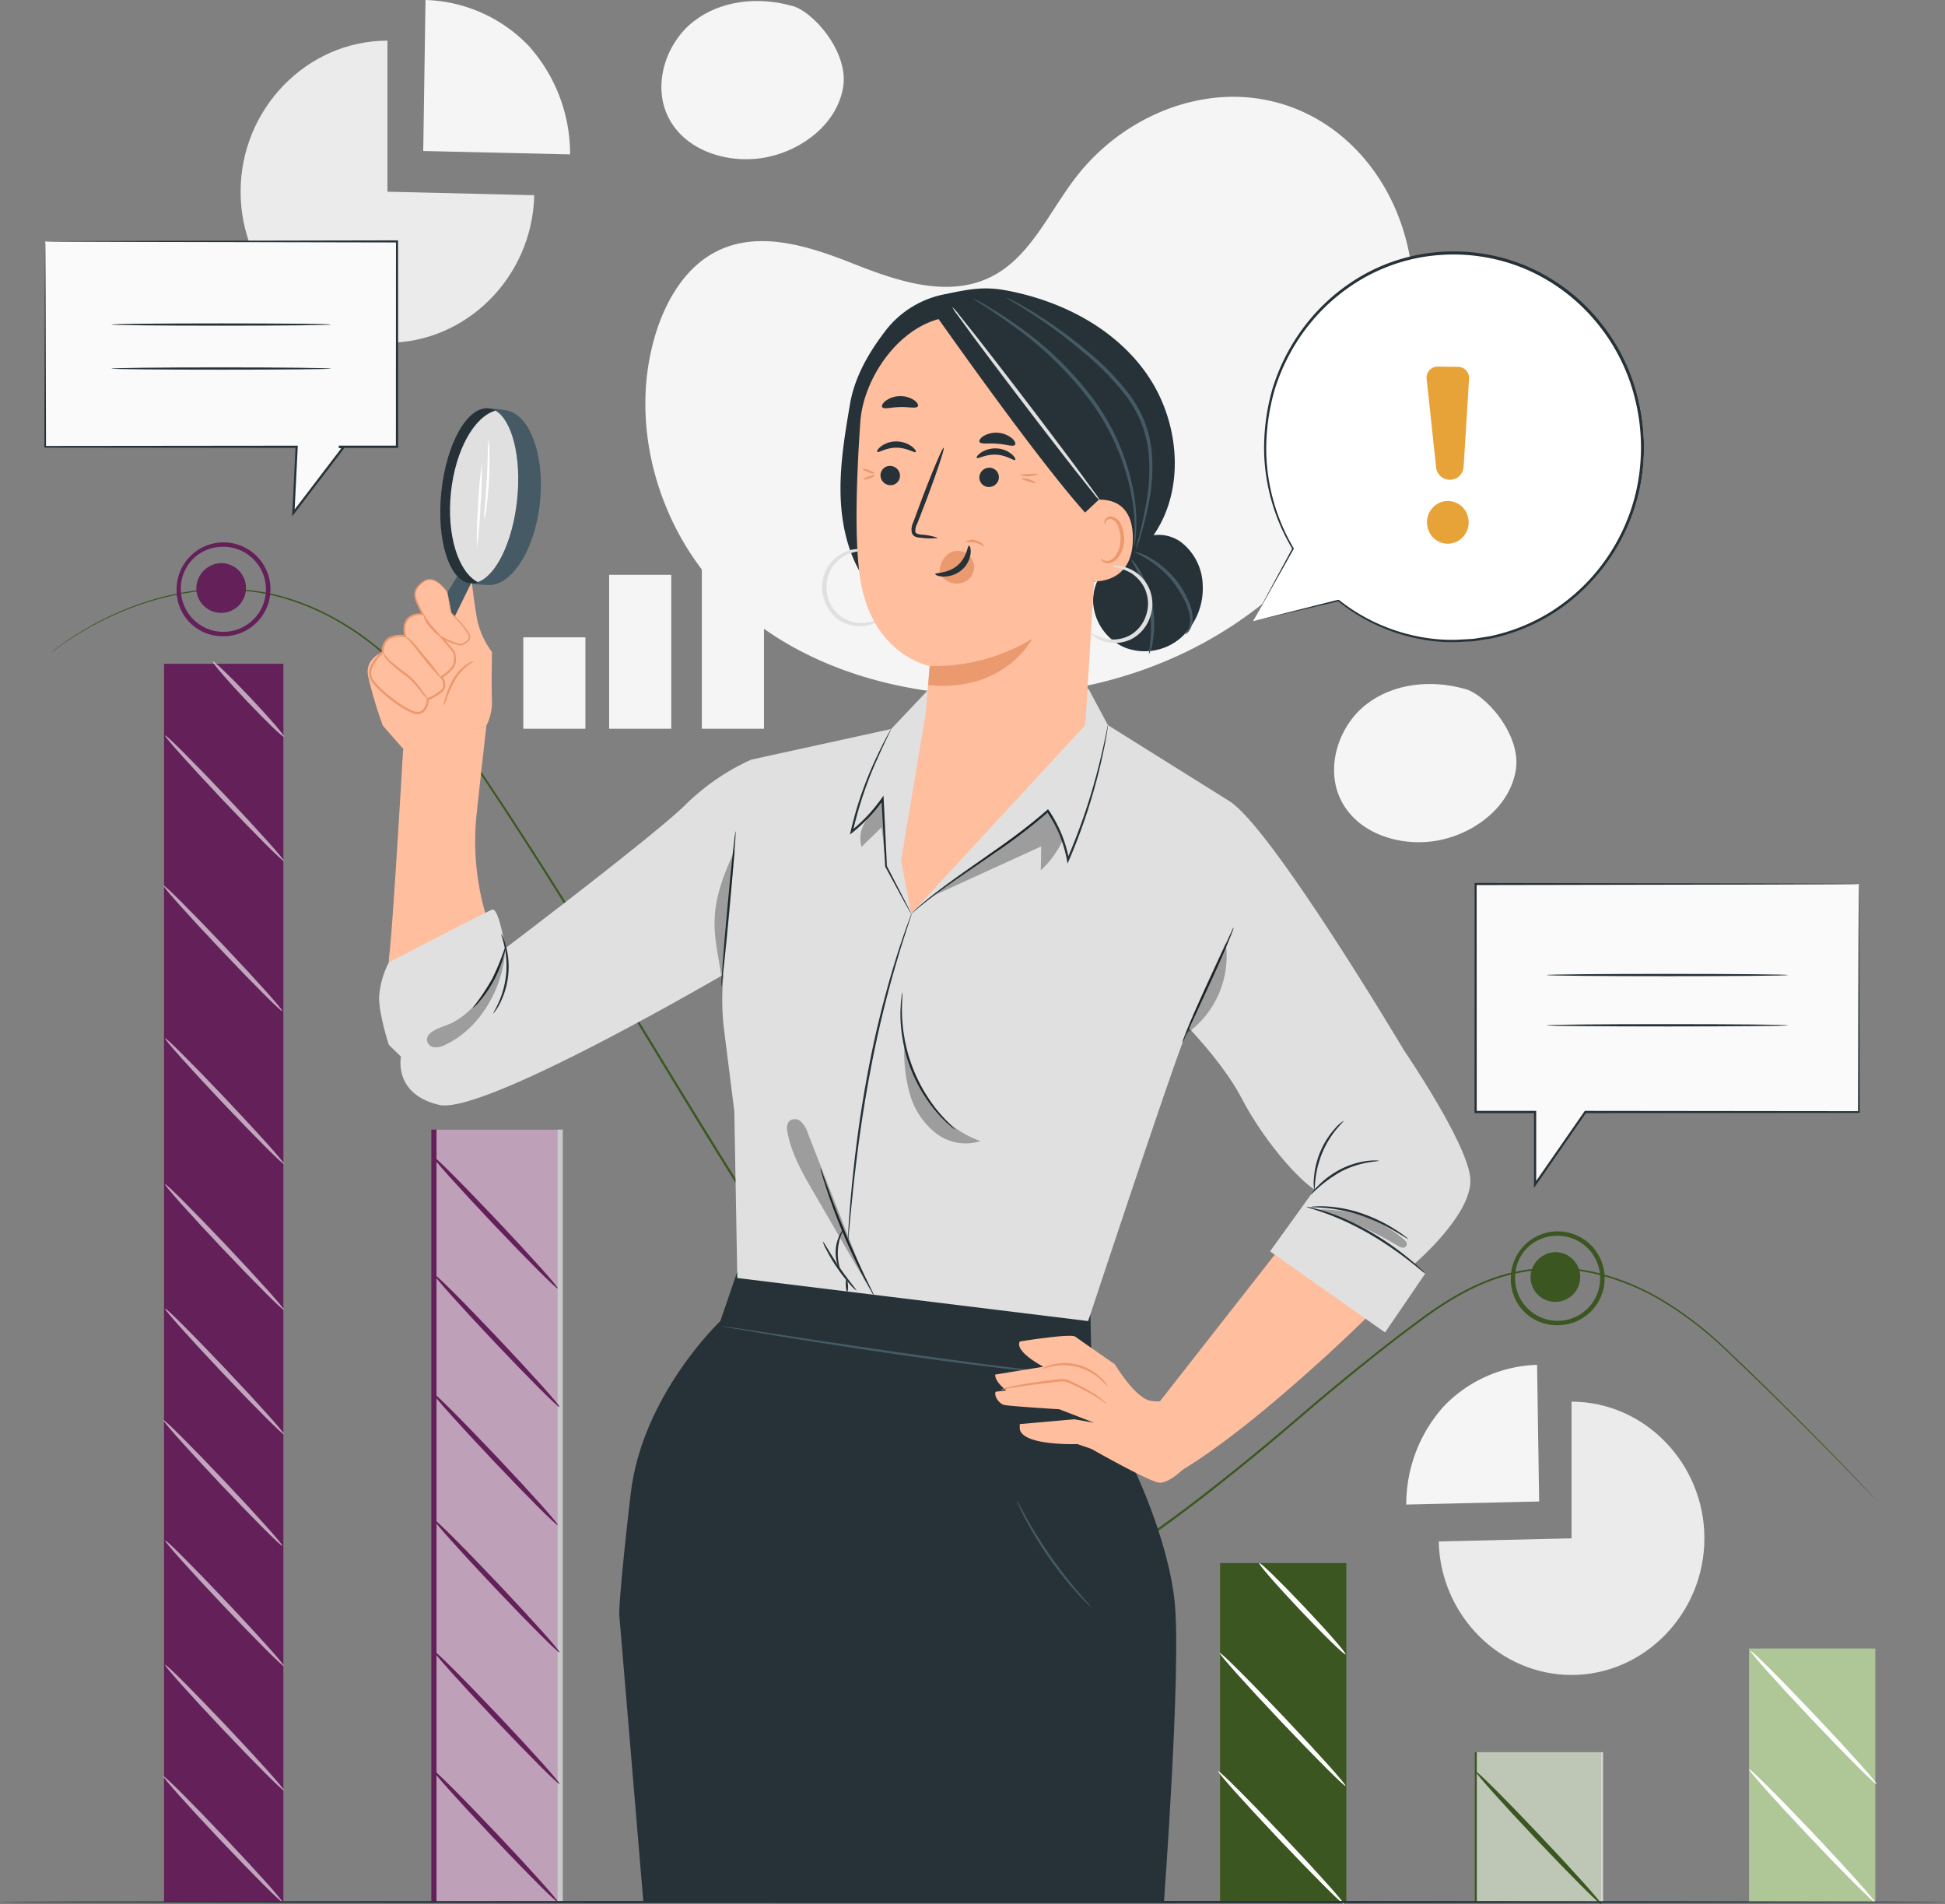 <svg id="Grupo_1071045" data-name="Grupo 1071045" xmlns="http://www.w3.org/2000/svg" xmlns:xlink="http://www.w3.org/1999/xlink" width="400" height="391.594" viewBox="0 0 400 391.594">
  <rect x="0" y="0" width="400" height="391.594" fill="#808080" stroke="none"/>
  <defs>
    <clipPath id="clip-path">
      <rect id="Rectángulo_376215" data-name="Rectángulo 376215" width="400" height="391.594" fill="none"/>
    </clipPath>
    <clipPath id="clip-path-5">
      <rect id="Rectángulo_376182" data-name="Rectángulo 376182" width="25.971" height="30.803" fill="none"/>
    </clipPath>
    <clipPath id="clip-path-7">
      <rect id="Rectángulo_376186" data-name="Rectángulo 376186" width="25.972" height="36.799" fill="none"/>
    </clipPath>
    <clipPath id="clip-path-9">
      <rect id="Rectángulo_376191" data-name="Rectángulo 376191" width="25.971" height="158.832" fill="none"/>
    </clipPath>
    <clipPath id="clip-path-10">
      <rect id="Rectángulo_376193" data-name="Rectángulo 376193" width="24.453" height="25.84" fill="none"/>
    </clipPath>
    <clipPath id="clip-path-11">
      <rect id="Rectángulo_376194" data-name="Rectángulo 376194" width="24.454" height="25.84" fill="none"/>
    </clipPath>
    <clipPath id="clip-path-19">
      <rect id="Rectángulo_376202" data-name="Rectángulo 376202" width="14.634" height="15.463" fill="none"/>
    </clipPath>
    <clipPath id="clip-path-22">
      <rect id="Rectángulo_376205" data-name="Rectángulo 376205" width="8.429" height="18.766" fill="none"/>
    </clipPath>
    <clipPath id="clip-path-23">
      <rect id="Rectángulo_376206" data-name="Rectángulo 376206" width="26.386" height="17.386" fill="none"/>
    </clipPath>
    <clipPath id="clip-path-24">
      <rect id="Rectángulo_376207" data-name="Rectángulo 376207" width="5.304" height="13.651" fill="none"/>
    </clipPath>
    <clipPath id="clip-path-25">
      <rect id="Rectángulo_376208" data-name="Rectángulo 376208" width="4.21" height="26.029" fill="none"/>
    </clipPath>
    <clipPath id="clip-path-26">
      <rect id="Rectángulo_376209" data-name="Rectángulo 376209" width="16.102" height="20.459" fill="none"/>
    </clipPath>
    <clipPath id="clip-path-27">
      <rect id="Rectángulo_376210" data-name="Rectángulo 376210" width="15.685" height="19.956" fill="none"/>
    </clipPath>
    <clipPath id="clip-path-28">
      <rect id="Rectángulo_376211" data-name="Rectángulo 376211" width="18.907" height="7.952" fill="none"/>
    </clipPath>
    <clipPath id="clip-path-29">
      <rect id="Rectángulo_376212" data-name="Rectángulo 376212" width="16.624" height="34.251" fill="none"/>
    </clipPath>
  </defs>
  <g id="Grupo_1071044" data-name="Grupo 1071044" clip-path="url(#clip-path)">
    <g id="Grupo_1070966" data-name="Grupo 1070966">
      <g id="Grupo_1070965" data-name="Grupo 1070965" clip-path="url(#clip-path)">
        <path id="Trazado_816391" data-name="Trazado 816391" d="M360.94,40.327V9.267c-16.566,0-30.2,14.021-30.2,31.06s13.633,31.061,30.2,31.061c16.3,0,29.814-13.579,30.19-30.343Z" transform="translate(-281.26 -0.906)" fill="#ebebeb"/>
        <path id="Trazado_816392" data-name="Trazado 816392" d="M322.339,31.049l30.2.7a33.278,33.278,0,0,0-8.556-22.363A30.641,30.641,0,0,0,322.807,0Z" transform="translate(-235.298)" fill="#f5f5f5"/>
        <path id="Trazado_816393" data-name="Trazado 816393" d="M83.724,347.548v-28.1c14.99,0,27.324,12.687,27.324,28.1s-12.334,28.1-27.324,28.1c-14.751,0-26.976-12.286-27.317-27.455Z" transform="translate(239.471 -31.224)" fill="#ebebeb"/>
        <path id="Trazado_816394" data-name="Trazado 816394" d="M122.474,339.153l-27.324.635a30.111,30.111,0,0,1,7.741-20.235,27.724,27.724,0,0,1,19.159-8.494Z" transform="translate(194.059 -30.404)" fill="#f5f5f5"/>
        <rect id="Rectángulo_376174" data-name="Rectángulo 376174" width="12.772" height="41.03" transform="translate(144.345 108.827)" fill="#f5f5f5"/>
        <rect id="Rectángulo_376175" data-name="Rectángulo 376175" width="12.772" height="31.657" transform="translate(125.275 118.2)" fill="#f5f5f5"/>
        <rect id="Rectángulo_376176" data-name="Rectángulo 376176" width="12.772" height="18.8" transform="translate(107.62 131.057)" fill="#f5f5f5"/>
      </g>
    </g>
    <g id="Grupo_1070968" data-name="Grupo 1070968">
      <g id="Grupo_1070967" data-name="Grupo 1070967" clip-path="url(#clip-path)">
        <path id="Trazado_816395" data-name="Trazado 816395" d="M282.273,56.8l-.327-1.823c-2.769-15.37-13-27.7-26.873-31.616a34.576,34.576,0,0,0-5.451-1.078c-13.3-1.523-27.47,4.84-36.336,16.313-5.212,6.747-8.937,15.332-15.96,19.655-9.14,5.626-20.182,1.952-29.705-1.825s-20.582-7.423-29.7-1.755c-5.711,3.55-9.391,10.189-11.328,16.989-5.128,18,.778,37.854,12.439,50.845s28.283,19.732,45.128,21.884c23.6,3.015,48.982-2.817,68.49-18.879S284.807,82.579,282.273,56.8" transform="translate(7.989 -2.156)" fill="#f5f5f5"/>
        <path id="Trazado_816396" data-name="Trazado 816396" d="M107.112,160.07c5.583-4.34,13.271-5.089,20.031-3.23,4.243.846,11.987,9.466,10.694,16.86s-8.183,12.666-15.327,14.229c-7.934,1.738-17.493-1.1-20.868-8.686-2.911-6.545-.112-14.833,5.47-19.173" transform="translate(173.881 -15.237)" fill="#f5f5f5"/>
        <path id="Trazado_816397" data-name="Trazado 816397" d="M264.809,4.412c5.583-4.34,13.27-5.089,20.031-3.23,4.243.846,11.987,9.466,10.694,16.86s-8.184,12.665-15.328,14.229c-7.934,1.738-17.493-1.1-20.868-8.686-2.911-6.545-.112-14.833,5.47-19.173" transform="translate(-122.15 -0.022)" fill="#f5f5f5"/>
      </g>
    </g>
    <rect id="Rectángulo_376179" data-name="Rectángulo 376179" width="25.971" height="52.125" transform="translate(359.696 338.983)" fill="#afc797"/>
    <rect id="Rectángulo_376180" data-name="Rectángulo 376180" width="25.972" height="30.804" transform="translate(303.308 360.304)" fill="#3b5620"/>
    <g id="Grupo_1070973" data-name="Grupo 1070973">
      <g id="Grupo_1070972" data-name="Grupo 1070972" clip-path="url(#clip-path)">
        <g id="Grupo_1070971" data-name="Grupo 1070971" transform="translate(303.711 360.304)" opacity="0.67">
          <g id="Grupo_1070970" data-name="Grupo 1070970" transform="translate(0)">
            <g id="Grupo_1070969" data-name="Grupo 1070969" transform="translate(0)" clip-path="url(#clip-path-5)">
              <rect id="Rectángulo_376181" data-name="Rectángulo 376181" width="25.971" height="30.803" transform="translate(0 0)" fill="#fff"/>
            </g>
          </g>
        </g>
      </g>
    </g>
    <path id="Trazado_816398" data-name="Trazado 816398" d="M166.324,356.226v69.88l-25.97-.173V356.226Z" transform="translate(110.556 -34.819)" fill="#3b5620"/>
    <rect id="Rectángulo_376184" data-name="Rectángulo 376184" width="25.972" height="36.799" transform="translate(196.053 354.308)" fill="#ff725e"/>
    <g id="Grupo_1070978" data-name="Grupo 1070978">
      <g id="Grupo_1070977" data-name="Grupo 1070977" clip-path="url(#clip-path)">
        <g id="Grupo_1070976" data-name="Grupo 1070976" transform="translate(196.053 354.309)" opacity="0.79">
          <g id="Grupo_1070975" data-name="Grupo 1070975" transform="translate(0)">
            <g id="Grupo_1070974" data-name="Grupo 1070974" transform="translate(0)" clip-path="url(#clip-path-7)">
              <rect id="Rectángulo_376185" data-name="Rectángulo 376185" width="25.972" height="36.799" transform="translate(0 0)" fill="#fff"/>
            </g>
          </g>
        </g>
      </g>
    </g>
    <rect id="Rectángulo_376188" data-name="Rectángulo 376188" width="25.971" height="69.7" transform="translate(142.123 321.408)" fill="#ff725e"/>
    <rect id="Rectángulo_376189" data-name="Rectángulo 376189" width="25.971" height="158.831" transform="translate(88.707 232.277)" fill="#632059"/>
    <g id="Grupo_1071013" data-name="Grupo 1071013">
      <g id="Grupo_1071012" data-name="Grupo 1071012" clip-path="url(#clip-path)">
        <g id="Grupo_1070981" data-name="Grupo 1070981" transform="translate(89.772 232.276)" opacity="0.58">
          <g id="Grupo_1070980" data-name="Grupo 1070980" transform="translate(0)">
            <g id="Grupo_1070979" data-name="Grupo 1070979" clip-path="url(#clip-path-9)">
              <rect id="Rectángulo_376190" data-name="Rectángulo 376190" width="25.971" height="158.831" transform="translate(0 0.001)" fill="#fff"/>
            </g>
          </g>
        </g>
        <path id="Trazado_816399" data-name="Trazado 816399" d="M16.458,403.207c-.2.215,5.424,6.507,12.565,14.054s13.1,13.493,13.3,13.279-5.423-6.505-12.567-14.054-13.1-13.492-13.3-13.278" transform="translate(343.236 -39.411)" fill="#fff"/>
        <path id="Trazado_816400" data-name="Trazado 816400" d="M80.545,403.715c-.2.215,5.424,6.507,12.566,14.054s13.1,13.493,13.3,13.279-5.423-6.506-12.567-14.055-13.1-13.492-13.3-13.279" transform="translate(222.932 -39.46)" fill="#3b5620"/>
        <path id="Trazado_816401" data-name="Trazado 816401" d="M202.946,403.182c-.2.215,5.424,6.507,12.566,14.054s13.1,13.493,13.3,13.279-5.423-6.506-12.567-14.055-13.1-13.492-13.3-13.278" transform="translate(-6.841 -39.408)" fill="#ff725e"/>
        <path id="Trazado_816402" data-name="Trazado 816402" d="M16.058,376.3c-.2.215,5.424,6.507,12.566,14.053s13.1,13.494,13.3,13.279-5.423-6.505-12.567-14.054-13.1-13.492-13.3-13.278" transform="translate(343.987 -36.781)" fill="#fff"/>
        <path id="Trazado_816403" data-name="Trazado 816403" d="M140.924,403.646c-.2.215,5.424,6.507,12.565,14.054s13.1,13.493,13.3,13.279-5.423-6.506-12.567-14.055-13.1-13.492-13.3-13.279" transform="translate(109.587 -39.454)" fill="#fff"/>
        <path id="Trazado_816404" data-name="Trazado 816404" d="M140.525,376.736c-.2.215,5.424,6.507,12.566,14.054s13.1,13.493,13.3,13.279-5.423-6.506-12.567-14.055-13.1-13.492-13.3-13.278" transform="translate(110.336 -36.823)" fill="#fff"/>
        <path id="Trazado_816405" data-name="Trazado 816405" d="M140.526,356.226c-.2.214,3.612,4.592,8.519,9.778s9.051,9.217,9.254,9-3.611-4.592-8.52-9.779-9.051-9.217-9.254-9" transform="translate(118.429 -34.818)" fill="#fff"/>
        <path id="Trazado_816406" data-name="Trazado 816406" d="M325.222,403.182c-.2.215,5.424,6.507,12.566,14.054s13.1,13.493,13.3,13.279-5.423-6.506-12.567-14.055-13.1-13.492-13.3-13.278" transform="translate(-236.379 -39.408)" fill="#632059"/>
        <path id="Trazado_816407" data-name="Trazado 816407" d="M324.823,376.272c-.2.215,5.424,6.507,12.566,14.055s13.1,13.493,13.3,13.278-5.423-6.505-12.567-14.055-13.1-13.491-13.3-13.278" transform="translate(-235.63 -36.778)" fill="#632059"/>
        <path id="Trazado_816408" data-name="Trazado 816408" d="M324.823,346.283c-.2.215,5.424,6.507,12.566,14.053s13.1,13.494,13.3,13.279-5.423-6.505-12.567-14.054-13.1-13.493-13.3-13.279" transform="translate(-235.63 -33.847)" fill="#632059"/>
        <path id="Trazado_816409" data-name="Trazado 816409" d="M265.205,403.182c-.2.215,5.424,6.507,12.566,14.054s13.1,13.493,13.3,13.279-5.423-6.506-12.567-14.055-13.1-13.492-13.3-13.278" transform="translate(-123.714 -39.408)" fill="#fff"/>
        <path id="Trazado_816410" data-name="Trazado 816410" d="M264.805,376.272c-.2.215,5.424,6.507,12.566,14.055s13.1,13.493,13.3,13.278-5.423-6.505-12.567-14.055-13.1-13.491-13.3-13.278" transform="translate(-122.964 -36.778)" fill="#fff"/>
        <path id="Trazado_816411" data-name="Trazado 816411" d="M264.806,355.966c-.2.215,3.573,4.551,8.433,9.686s8.964,9.126,9.167,8.912-3.572-4.551-8.434-9.687-8.963-9.125-9.166-8.911" transform="translate(-114.697 -34.793)" fill="#fff"/>
        <path id="Trazado_816412" data-name="Trazado 816412" d="M325.222,317.28c-.2.215,5.424,6.507,12.566,14.054s13.1,13.493,13.3,13.279-5.423-6.506-12.567-14.055-13.1-13.492-13.3-13.279" transform="translate(-236.379 -31.012)" fill="#632059"/>
        <path id="Trazado_816413" data-name="Trazado 816413" d="M325.222,263.351c-.2.215,5.424,6.507,12.566,14.054s13.1,13.493,13.3,13.279-5.423-6.505-12.567-14.054-13.1-13.492-13.3-13.279" transform="translate(-236.379 -25.741)" fill="#632059"/>
        <path id="Trazado_816414" data-name="Trazado 816414" d="M324.823,290.37c-.2.215,5.424,6.507,12.566,14.054s13.1,13.493,13.3,13.279-5.423-6.506-12.567-14.055-13.1-13.492-13.3-13.278" transform="translate(-235.63 -28.382)" fill="#632059"/>
        <rect id="Rectángulo_376192" data-name="Rectángulo 376192" width="24.542" height="254.607" transform="translate(33.735 136.5)" fill="#632059"/>
        <g id="Grupo_1070984" data-name="Grupo 1070984" transform="translate(33.614 365.273)" opacity="0.6">
          <g id="Grupo_1070983" data-name="Grupo 1070983" transform="translate(0)">
            <g id="Grupo_1070982" data-name="Grupo 1070982" transform="translate(0)" clip-path="url(#clip-path-10)">
              <path id="Trazado_816415" data-name="Trazado 816415" d="M389.8,404.849c-.191.2,5.126,6.149,11.874,13.28s12.378,12.752,12.57,12.549-5.124-6.148-11.876-13.281-12.377-12.75-12.568-12.548" transform="translate(-389.794 -404.845)" fill="#fff"/>
            </g>
          </g>
        </g>
        <g id="Grupo_1070987" data-name="Grupo 1070987" transform="translate(33.945 342.33)" opacity="0.6">
          <g id="Grupo_1070986" data-name="Grupo 1070986" transform="translate(0)">
            <g id="Grupo_1070985" data-name="Grupo 1070985" transform="translate(0)" clip-path="url(#clip-path-11)">
              <path id="Trazado_816416" data-name="Trazado 816416" d="M389.422,379.42c-.192.2,5.126,6.149,11.874,13.28s12.378,12.752,12.57,12.549-5.124-6.148-11.876-13.282-12.377-12.75-12.568-12.548" transform="translate(-389.417 -379.415)" fill="#fff"/>
            </g>
          </g>
        </g>
        <g id="Grupo_1070990" data-name="Grupo 1070990" transform="translate(33.945 316.761)" opacity="0.6">
          <g id="Grupo_1070989" data-name="Grupo 1070989" transform="translate(0)">
            <g id="Grupo_1070988" data-name="Grupo 1070988" transform="translate(0)" clip-path="url(#clip-path-11)">
              <path id="Trazado_816417" data-name="Trazado 816417" d="M389.422,351.082c-.192.2,5.126,6.149,11.874,13.28s12.378,12.752,12.57,12.549-5.124-6.147-11.876-13.281-12.377-12.75-12.568-12.548" transform="translate(-389.417 -351.077)" fill="#fff"/>
            </g>
          </g>
        </g>
        <g id="Grupo_1070993" data-name="Grupo 1070993" transform="translate(33.614 292.033)" opacity="0.6">
          <g id="Grupo_1070992" data-name="Grupo 1070992" transform="translate(0)">
            <g id="Grupo_1070991" data-name="Grupo 1070991" transform="translate(0)" clip-path="url(#clip-path-10)">
              <path id="Trazado_816418" data-name="Trazado 816418" d="M389.8,323.675c-.191.2,5.126,6.149,11.874,13.28s12.378,12.752,12.57,12.549-5.124-6.147-11.876-13.281-12.377-12.75-12.568-12.548" transform="translate(-389.794 -323.67)" fill="#fff"/>
            </g>
          </g>
        </g>
        <g id="Grupo_1070996" data-name="Grupo 1070996" transform="translate(33.945 269.09)" opacity="0.6">
          <g id="Grupo_1070995" data-name="Grupo 1070995" transform="translate(0)">
            <g id="Grupo_1070994" data-name="Grupo 1070994" transform="translate(0)" clip-path="url(#clip-path-11)">
              <path id="Trazado_816419" data-name="Trazado 816419" d="M389.422,298.246c-.192.2,5.126,6.149,11.874,13.28s12.378,12.752,12.57,12.549-5.124-6.148-11.876-13.281-12.377-12.75-12.568-12.548" transform="translate(-389.417 -298.241)" fill="#fff"/>
            </g>
          </g>
        </g>
        <g id="Grupo_1070999" data-name="Grupo 1070999" transform="translate(33.945 243.52)" opacity="0.6">
          <g id="Grupo_1070998" data-name="Grupo 1070998" transform="translate(0)">
            <g id="Grupo_1070997" data-name="Grupo 1070997" transform="translate(0)" clip-path="url(#clip-path-11)">
              <path id="Trazado_816420" data-name="Trazado 816420" d="M389.422,269.907c-.192.2,5.126,6.149,11.874,13.28s12.378,12.752,12.57,12.549-5.124-6.148-11.876-13.281-12.377-12.751-12.568-12.548" transform="translate(-389.417 -269.902)" fill="#fff"/>
            </g>
          </g>
        </g>
        <g id="Grupo_1071002" data-name="Grupo 1071002" transform="translate(33.945 213.506)" opacity="0.6">
          <g id="Grupo_1071001" data-name="Grupo 1071001" transform="translate(0)">
            <g id="Grupo_1071000" data-name="Grupo 1071000" transform="translate(0)" clip-path="url(#clip-path-11)">
              <path id="Trazado_816421" data-name="Trazado 816421" d="M389.422,236.641c-.192.2,5.126,6.149,11.874,13.28s12.378,12.752,12.57,12.549-5.124-6.147-11.876-13.281-12.377-12.75-12.568-12.548" transform="translate(-389.417 -236.636)" fill="#fff"/>
            </g>
          </g>
        </g>
        <g id="Grupo_1071005" data-name="Grupo 1071005" transform="translate(33.614 182.085)" opacity="0.6">
          <g id="Grupo_1071004" data-name="Grupo 1071004" transform="translate(0)">
            <g id="Grupo_1071003" data-name="Grupo 1071003" transform="translate(0)" clip-path="url(#clip-path-10)">
              <path id="Trazado_816422" data-name="Trazado 816422" d="M389.8,201.815c-.191.2,5.126,6.149,11.874,13.28s12.378,12.752,12.57,12.549-5.124-6.148-11.876-13.282-12.377-12.75-12.568-12.548" transform="translate(-389.794 -201.811)" fill="#fff"/>
            </g>
          </g>
        </g>
        <g id="Grupo_1071008" data-name="Grupo 1071008" transform="translate(33.943 151.223)" opacity="0.6">
          <g id="Grupo_1071007" data-name="Grupo 1071007" transform="translate(0)">
            <g id="Grupo_1071006" data-name="Grupo 1071006" transform="translate(0)" clip-path="url(#clip-path-11)">
              <path id="Trazado_816423" data-name="Trazado 816423" d="M389.424,167.61c-.192.2,5.126,6.149,11.874,13.28s12.378,12.752,12.57,12.549-5.125-6.148-11.876-13.281-12.377-12.751-12.568-12.548" transform="translate(-389.419 -167.605)" fill="#fff"/>
            </g>
          </g>
        </g>
        <g id="Grupo_1071011" data-name="Grupo 1071011" transform="translate(43.767 136.034)" opacity="0.6">
          <g id="Grupo_1071010" data-name="Grupo 1071010" transform="translate(0)">
            <g id="Grupo_1071009" data-name="Grupo 1071009" clip-path="url(#clip-path-19)">
              <path id="Trazado_816424" data-name="Trazado 816424" d="M389.424,150.779c-.192.2,2.925,3.825,6.961,8.089s7.464,7.559,7.655,7.357-2.925-3.824-6.962-8.09-7.463-7.558-7.655-7.356" transform="translate(-389.416 -150.771)" fill="#fff"/>
            </g>
          </g>
        </g>
        <path id="Trazado_816425" data-name="Trazado 816425" d="M16.053,147.425s.375-.257,1.09-.777l1.333-.97,1.9-1.26a65.03,65.03,0,0,1,13.432-6.681,57.859,57.859,0,0,1,10.46-2.7,47.3,47.3,0,0,1,12.793-.3c9.154,1.007,19.213,5.458,27.973,13.289A85.687,85.687,0,0,1,97.372,161.75c3.729,5.265,7.445,10.883,11.289,16.688,7.66,11.638,15.532,24.289,23.707,37.669s16.65,27.5,25.723,41.952c4.551,7.215,9.227,14.53,14.111,21.858,2.449,3.652,4.764,7.437,7.141,11.22s4.778,7.586,7.264,11.365a227.409,227.409,0,0,0,15.778,21.62,77.56,77.56,0,0,0,9.139,9.337,31.023,31.023,0,0,0,5.285,3.686,13.531,13.531,0,0,0,6.085,1.846,16.122,16.122,0,0,0,6.047-1.8,61.383,61.383,0,0,0,5.489-2.98c3.554-2.134,6.939-4.463,10.243-6.829,6.6-4.749,12.847-9.692,18.858-14.62q4.507-3.7,8.824-7.4,4.3-3.716,8.555-7.232c5.678-4.68,11.257-9.145,16.813-13.229,5.506-4.135,11.274-7.57,17.378-9.337a38.466,38.466,0,0,1,17.986-.659,48.863,48.863,0,0,1,15.275,6.272,74.436,74.436,0,0,1,11.777,9.1c6.8,6.421,12.543,12.079,17.2,16.74s8.227,8.331,10.641,10.825c1.2,1.245,2.118,2.2,2.742,2.841s.94.963.94.963-.3-.345-.907-1l-2.71-2.875c-2.394-2.516-5.946-6.2-10.583-10.888s-10.366-10.361-17.153-16.8a74.489,74.489,0,0,0-11.8-9.168,49.1,49.1,0,0,0-15.359-6.341,38.771,38.771,0,0,0-18.145.635c-6.156,1.77-11.987,5.237-17.5,9.369-5.569,4.085-11.156,8.546-16.844,13.224q-4.265,3.509-8.567,7.229-4.319,3.689-8.823,7.386c-6.01,4.919-12.257,9.854-18.845,14.59-3.3,2.359-6.679,4.682-10.217,6.8a60.827,60.827,0,0,1-5.45,2.957,15.791,15.791,0,0,1-5.862,1.757,13.135,13.135,0,0,1-5.876-1.8,30.606,30.606,0,0,1-5.209-3.636,77.165,77.165,0,0,1-9.081-9.284,227.239,227.239,0,0,1-15.742-21.577c-2.482-3.774-4.885-7.573-7.259-11.356s-4.695-7.569-7.15-11.229c-4.882-7.324-9.557-14.634-14.11-21.845-9.075-14.443-17.562-28.552-25.742-41.932s-16.073-26.023-23.75-37.657c-3.854-5.808-7.571-11.412-11.32-16.689a85.891,85.891,0,0,0-12.413-13.75c-8.814-7.853-18.943-12.311-28.154-13.3a47.441,47.441,0,0,0-12.855.338,57.894,57.894,0,0,0-10.485,2.744,64.068,64.068,0,0,0-13.422,6.774l-1.887,1.281-1.322.99c-.708.533-1.063.816-1.063.816" transform="translate(-5.746 -13.117)" fill="#3b5620"/>
        <path id="Trazado_816426" data-name="Trazado 816426" d="M85.534,290.75a5.112,5.112,0,1,0,5.1-5.38,5.248,5.248,0,0,0-5.1,5.38" transform="translate(229.226 -27.893)" fill="#3b5620"/>
        <path id="Trazado_816427" data-name="Trazado 816427" d="M90.072,299.925a9.648,9.648,0,1,0-9.153-9.635,9.414,9.414,0,0,0,9.153,9.635m0-18.369A8.746,8.746,0,1,1,81.8,290.29a8.524,8.524,0,0,1,8.276-8.734" transform="translate(229.792 -27.432)" fill="#3b5620"/>
        <path id="Trazado_816428" data-name="Trazado 816428" d="M398.329,133.724a5.112,5.112,0,1,0,5.1-5.38,5.248,5.248,0,0,0-5.1,5.38" transform="translate(-357.957 -12.545)" fill="#632059"/>
        <path id="Trazado_816429" data-name="Trazado 816429" d="M402.868,142.9a9.648,9.648,0,1,0-9.154-9.635,9.414,9.414,0,0,0,9.154,9.635m0-18.369a8.746,8.746,0,1,1-8.276,8.734,8.523,8.523,0,0,1,8.276-8.734" transform="translate(-357.391 -12.084)" fill="#632059"/>
      </g>
    </g>
    <path id="Trazado_816430" data-name="Trazado 816430" d="M99.008,201.473v46.879H42.756l-10.336,14.9v-14.9H20.193V201.473Z" transform="translate(283.279 -19.693)" fill="#fafafa"/>
    <g id="Grupo_1071015" data-name="Grupo 1071015">
      <g id="Grupo_1071014" data-name="Grupo 1071014" clip-path="url(#clip-path)">
        <path id="Trazado_816431" data-name="Trazado 816431" d="M99.041,201.45s-.118-.008-.361-.013l-1.09-.013-4.264-.025-16.143-.057-56.957-.106h-.207v.214c-.006,14.359-.013,30.2-.021,46.879v.235H32.453l-.228-.235q0,7.559,0,14.9v.73l.411-.594q5.292-7.636,10.331-14.9l-.18.1,56.252-.052h.171v-.175c-.038-14.467-.069-26.2-.091-34.333-.018-4.036-.032-7.175-.042-9.32q-.012-1.578-.019-2.415c-.005-.542-.018-.811-.018-.811s-.012.293-.018.847-.011,1.381-.019,2.447c-.01,2.155-.024,5.307-.042,9.36-.022,8.108-.054,19.8-.091,34.225l.17-.175L42.789,248.1h-.114l-.067.1-10.34,14.9.411.135q0-7.33,0-14.9v-.235H20.226l.227.234c-.007-16.678-.013-32.52-.02-46.879l-.207.213,56.821-.106,16.19-.057,4.305-.025,1.113-.013c.251,0,.385-.013.385-.013" transform="translate(283.245 -19.67)" fill="#263238"/>
        <path id="Trazado_816432" data-name="Trazado 816432" d="M36.834,222.194c0,.13,11.108.235,24.808.235s24.81-.1,24.81-.235-11.106-.235-24.81-.235-24.808.1-24.808.235" transform="translate(281.236 -21.695)" fill="#263238"/>
        <path id="Trazado_816433" data-name="Trazado 816433" d="M36.834,233.648c0,.13,11.108.235,24.808.235s24.81-.1,24.81-.235-11.106-.235-24.81-.235-24.808.1-24.808.235" transform="translate(281.236 -22.815)" fill="#263238"/>
        <path id="Trazado_816434" data-name="Trazado 816434" d="M362.9,55.017h72.358V97.251H423.3l.9.167-10.25,13.435.671-13.6H362.9Z" transform="translate(-353.607 -5.378)" fill="#fafafa"/>
        <path id="Trazado_816435" data-name="Trazado 816435" d="M362.816,54.994s-.011.242-.018.73q-.007.759-.018,2.179c-.01,1.938-.025,4.768-.043,8.4-.021,7.335-.052,17.906-.09,30.921V97.4h.17l51.712.053-.22-.239c-.214,4.316-.443,8.917-.676,13.6l-.036.731.439-.576L424.287,97.54l.234-.307-.374-.069-.9-.167-.04.466H435.4v-.234c-.007-15.036-.014-29.289-.02-42.234V54.78h-.208l-52.3.106-14.819.057-3.913.025-1,.013c-.224,0-.331.013-.331.013s.124.008.354.013l1.023.013,3.954.025,14.865.057,52.16.106-.207-.213c-.006,12.945-.013,27.2-.02,42.234l.227-.235H423.21l-.041.466.9.167-.139-.376L413.68,110.686l.4.155c.229-4.685.454-9.287.666-13.6L414.76,97h-.232l-51.712.053.169.174c-.038-12.97-.069-23.5-.09-30.815-.018-3.652-.032-6.5-.043-8.443q-.012-1.44-.018-2.21c-.006-.5-.018-.766-.018-.766" transform="translate(-353.519 -5.354)" fill="#263238"/>
        <path id="Trazado_816436" data-name="Trazado 816436" d="M423.549,73.939c0-.13-10.1-.235-22.557-.235s-22.559.1-22.559.235,10.1.235,22.559.235,22.557-.1,22.557-.235" transform="translate(-355.514 -7.204)" fill="#263238"/>
        <path id="Trazado_816437" data-name="Trazado 816437" d="M423.549,83.969c0-.13-10.1-.235-22.557-.235s-22.559.1-22.559.235,10.1.235,22.559.235,22.557-.1,22.557-.235" transform="translate(-355.514 -8.185)" fill="#263238"/>
        <path id="Trazado_816438" data-name="Trazado 816438" d="M78.809,118.43a40.752,40.752,0,0,1,8.417-51.755,38.124,38.124,0,0,1,24.821-9.194c21.5,0,38.932,17.927,38.932,40.042s-17.43,40.043-38.932,40.043a38.076,38.076,0,0,1-23.917-8.46l-17.552,4.251h0Z" transform="translate(187.113 -5.618)" fill="#fff"/>
        <path id="Trazado_816439" data-name="Trazado 816439" d="M87.863,128.99l.354-.048a38.125,38.125,0,0,0,18.517,7.907,33.682,33.682,0,0,0,6.087.291c1.047-.065,2.111-.095,3.186-.191l3.243-.515a38.318,38.318,0,0,0,12.918-5.262,39.335,39.335,0,0,0,11.02-10.627,39.913,39.913,0,0,0,6.454-15.233,41.325,41.325,0,0,0-.467-17.524A39.268,39.268,0,0,0,140.964,71.6a38.538,38.538,0,0,0-14.749-10.838,38.149,38.149,0,0,0-17.164-2.728A37.074,37.074,0,0,0,93.279,62.8,39.324,39.324,0,0,0,81.592,73.019,40.615,40.615,0,0,0,75.013,85.8a44.042,44.042,0,0,0-1.718,12.85,40.511,40.511,0,0,0,5.64,19.68l.046.079-.044.079-8.367,14.852,8.061-14.925A40.6,40.6,0,0,1,72.86,98.664a44.356,44.356,0,0,1,1.683-13.011,41.055,41.055,0,0,1,6.626-12.976A39.821,39.821,0,0,1,93,62.277a37.608,37.608,0,0,1,16.007-4.869,38.7,38.7,0,0,1,17.442,2.755A39.119,39.119,0,0,1,141.44,71.171a39.885,39.885,0,0,1,8.34,16.46,41.93,41.93,0,0,1,.457,17.8,40.471,40.471,0,0,1-6.578,15.458,39.811,39.811,0,0,1-11.2,10.753,38.729,38.729,0,0,1-13.109,5.29l-3.287.509c-1.088.093-2.166.119-3.226.18a34,34,0,0,1-6.157-.324A38.258,38.258,0,0,1,88.1,129.26l-17.534,4.082,17.292-4.352" transform="translate(187.116 -5.601)" fill="#263238"/>
        <path id="Trazado_816440" data-name="Trazado 816440" d="M120.314,86.052l-1.11,18.032a2.839,2.839,0,0,1-5.667.136L111.591,86.1a2.272,2.272,0,0,1,2.25-2.548l4.276.061a2.27,2.27,0,0,1,2.2,2.441" transform="translate(181.805 -8.167)" fill="#e7a337"/>
        <path id="Trazado_816441" data-name="Trazado 816441" d="M111.9,119.955a4.253,4.253,0,0,0,5.409,2.79,4.43,4.43,0,0,0,2.713-5.563,4.254,4.254,0,0,0-5.41-2.79,4.43,4.43,0,0,0-2.712,5.563" transform="translate(181.792 -11.159)" fill="#e7a337"/>
      </g>
    </g>
    <g id="Grupo_1071041" data-name="Grupo 1071041">
      <g id="Grupo_1071040" data-name="Grupo 1071040" clip-path="url(#clip-path)">
        <path id="Trazado_816442" data-name="Trazado 816442" d="M204.5,289.88l-3.471,10.108S184.973,315.15,182.6,335.462s-2.369,24.738-2.369,24.738l4.974,59.241H292.266s3.546-47.885,2.23-61.426-8.959-28.863-8.959-28.863l-8.161-20.312-.242-10.223Z" transform="translate(-52.892 -28.334)" fill="#263238"/>
        <path id="Trazado_816443" data-name="Trazado 816443" d="M201.67,302.228a4.629,4.629,0,0,0,.75.169l2.165.393,7.977,1.347c6.741,1.109,16.063,2.58,26.378,4.066s19.684,2.667,26.479,3.364c3.4.359,6.149.595,8.054.734l2.195.142a4.639,4.639,0,0,0,.767.017,4.69,4.69,0,0,0-.76-.112l-2.186-.229c-1.9-.2-4.646-.482-8.035-.882-6.782-.78-16.133-2.021-26.45-3.5s-19.639-2.9-26.392-3.929l-8-1.2-2.178-.306a4.612,4.612,0,0,0-.764-.075" transform="translate(-53.341 -29.541)" fill="#455a64"/>
        <path id="Trazado_816444" data-name="Trazado 816444" d="M200.2,341.957a4.8,4.8,0,0,0,.392.991c.276.625.71,1.515,1.273,2.6a75.646,75.646,0,0,0,4.947,8.141,74.72,74.72,0,0,0,5.917,7.427c.818.9,1.5,1.6,1.986,2.072a4.522,4.522,0,0,0,.786.7,4.649,4.649,0,0,0-.659-.826l-1.874-2.167c-1.569-1.84-3.667-4.446-5.785-7.479s-3.843-5.911-5.035-8.029l-1.4-2.52a4.713,4.713,0,0,0-.55-.907" transform="translate(8.876 -33.424)" fill="#455a64"/>
        <path id="Trazado_816445" data-name="Trazado 816445" d="M344.892,170.343s-2.2,37.952-2.855,42.245,2.855,9.714,2.855,9.714,8.126.9,13.618-9.488l3.514-8.133a53.166,53.166,0,0,1-1.976-21.461c1.318-12.2,1.976-17.848,1.976-17.848Z" transform="translate(-261.99 -16.164)" fill="#ffbe9d"/>
        <path id="Trazado_816446" data-name="Trazado 816446" d="M329.667,110.376c-.964,9.161-.839,17.081,3.548,18.7.368.135,3.313.254,3.7.3,5.05.562,9.991-7.031,11.035-16.961s-2.2-18.433-7.252-19a32.33,32.33,0,0,0-3.635-.365c-4.527.83-6.454,8.326-7.4,17.324" transform="translate(-236.91 -9.094)" fill="#455a64"/>
        <path id="Trazado_816447" data-name="Trazado 816447" d="M343.761,147.046s-3.7,1.264-3.033,4.942a86.553,86.553,0,0,0,3.033,10.195l4.6,5.246,16.706-5.246a10.83,10.83,0,0,0,1.139-5.137c-.112-2.873.007-10,.007-10a17.209,17.209,0,0,1-3.025-6.551c-.559-2.972-.963-6.424-1.082-7.487a.3.3,0,0,0-.367-.272,4.346,4.346,0,0,0-3.245,3.047c-.894,2.873-.67,3.678-.67,3.678Z" transform="translate(-265.032 -12.974)" fill="#ffbe9d"/>
        <path id="Trazado_816448" data-name="Trazado 816448" d="M346.546,134.606l2.389-3.924,2.505,1.989-4.646,9.446-1.268-3.959Z" transform="translate(-254.54 -12.773)" fill="#455a64"/>
        <path id="Trazado_816449" data-name="Trazado 816449" d="M361.813,134.744s-2.613-4.061-5.039-2.127-1.867,3.087,0,6.638c0,0-4.759-.672-3.64,4.51,0,0-4.719-.954-4.6,3.218,0,0-3.893,3.309-2.213,5.8s8.118,7.295,9.891,6.718,1.99-3.071,1.99-3.071a6.662,6.662,0,0,0,2.768-1.823c.653-1.056-.187-2.687-.187-2.687s1.866-1.657,2.333-2.124,0-2.866,0-2.866l-2.519-2.976s3.64,2.016,4.479,1.439,1.773-1.056,1.026-2.3a39.186,39.186,0,0,0-3.528-4.136Z" transform="translate(-269.807 -12.912)" fill="#ffbe9d"/>
        <path id="Trazado_816450" data-name="Trazado 816450" d="M364.947,158.3a13.444,13.444,0,0,0-1.111-1.653,14.777,14.777,0,0,0-3.22-3.59,33.876,33.876,0,0,1-3.71-2.932,19.173,19.173,0,0,1-1.222-1.531,3.634,3.634,0,0,0,.987,1.758,23.4,23.4,0,0,0,3.669,3.08,17.853,17.853,0,0,1,3.24,3.418,6.269,6.269,0,0,0,1.367,1.45" transform="translate(-276.955 -14.524)" fill="#eb996e"/>
        <path id="Trazado_816451" data-name="Trazado 816451" d="M359.924,153.921a37.729,37.729,0,0,0-3.564-4.694c-1.038-1.237-1.918-2.428-2.7-3.178a3.537,3.537,0,0,0-1.4-1.02c-.038.06.482.45,1.165,1.251.7.783,1.532,2,2.582,3.25a37.447,37.447,0,0,0,3.912,4.39" transform="translate(-268.938 -14.175)" fill="#eb996e"/>
        <path id="Trazado_816452" data-name="Trazado 816452" d="M356.269,144.71a17.259,17.259,0,0,0-2.019-2.371,29.583,29.583,0,0,1-1.742-2.545,4.789,4.789,0,0,0,1.4,2.852,7.737,7.737,0,0,0,2.365,2.064" transform="translate(-265.477 -13.664)" fill="#eb996e"/>
        <path id="Trazado_816453" data-name="Trazado 816453" d="M351.145,150.695a3.223,3.223,0,0,0-1.556.657,9.02,9.02,0,0,0-2.776,3.042,17.627,17.627,0,0,0-1.585,3.823,5.875,5.875,0,0,0-.374,1.674,6.858,6.858,0,0,0,.678-1.564,25.293,25.293,0,0,1,1.671-3.691,10.337,10.337,0,0,1,2.57-3.01c.805-.62,1.4-.858,1.372-.93" transform="translate(-253.644 -14.729)" fill="#eb996e"/>
        <path id="Trazado_816454" data-name="Trazado 816454" d="M334.694,110.181c-1.044,9.929,1.6,18.367,5.912,18.846s8.649-7.18,9.693-17.109-1.6-18.366-5.91-18.846-8.649,7.181-9.695,17.109" transform="translate(-243.926 -9.095)" fill="#263238"/>
        <path id="Trazado_816455" data-name="Trazado 816455" d="M340.209,128.845c-4.037-2.082-6.447-9.719-5.526-18.463.915-8.7,4.82-15.6,9.169-16.8,3.424,2.009,5.369,9.6,4.448,18.345-.914,8.694-4.355,15.648-8.091,16.922" transform="translate(-241.944 -9.147)" fill="#e0e0e0"/>
        <path id="Trazado_816456" data-name="Trazado 816456" d="M343.051,122.895a79.631,79.631,0,0,0,.721-8.506,80.083,80.083,0,0,0,.266-8.535,79.763,79.763,0,0,0-.722,8.507,80.18,80.18,0,0,0-.265,8.534" transform="translate(-244.973 -10.347)" fill="#fff"/>
        <path id="Trazado_816457" data-name="Trazado 816457" d="M341.246,116.608a11.409,11.409,0,0,0,.447-2.367c.2-1.472.416-3.518.537-5.785s.125-4.325.079-5.812a11.5,11.5,0,0,0-.194-2.4,13.963,13.963,0,0,0-.129,2.4c-.037,1.482-.094,3.528-.212,5.786s-.281,4.3-.4,5.774a14.046,14.046,0,0,0-.126,2.4" transform="translate(-241.66 -9.798)" fill="#fff"/>
        <path id="Trazado_816458" data-name="Trazado 816458" d="M361.858,134.718a1.311,1.311,0,0,0,.025.286c.032.214.073.484.123.818q.187,1.13.518,3.129l.005.029.022.024c.511.547,1.083,1.174,1.7,1.88a16.765,16.765,0,0,1,1.856,2.417,1.21,1.21,0,0,1,.149.73,1.135,1.135,0,0,1-.423.632,7.436,7.436,0,0,1-.719.513.992.992,0,0,1-.775.089,14.4,14.4,0,0,1-3.609-1.5l-.853-.452.626.744,2.509,2.985-.036-.064a3.7,3.7,0,0,1-.093,2.871,7.865,7.865,0,0,1-2.349,2.08l-.2.128.134.194c.538.778.867,1.961.028,2.6a10.1,10.1,0,0,1-2.739,1.6l.306.211v-.067c-.062.063.141-.152-.146.189-.592-.353-.169-.139-.3-.2v0l0,.108-.021.229a4.294,4.294,0,0,1-.08.459,3.685,3.685,0,0,1-.31.871,2.362,2.362,0,0,1-.547.706,1.348,1.348,0,0,1-.743.357,4.255,4.255,0,0,1-1.777-.522,16.086,16.086,0,0,1-1.726-.985,29.6,29.6,0,0,1-3.031-2.263,18.952,18.952,0,0,1-2.6-2.6,2.371,2.371,0,0,1-.6-1.542,3.683,3.683,0,0,1,.429-1.629,9.4,9.4,0,0,1,2.11-2.646l.074-.068,0-.109a3.64,3.64,0,0,1,.293-1.6,2.377,2.377,0,0,1,1.059-1.086,5.033,5.033,0,0,1,2.995-.326l.273.042-.043-.284c-.047-.313-.107-.623-.144-.931a5.229,5.229,0,0,1,.005-.909,2.554,2.554,0,0,1,.624-1.556,3.533,3.533,0,0,1,2.94-.9l.319.029-.149-.282a27.745,27.745,0,0,1-1.328-2.716,3.905,3.905,0,0,1-.287-1.313,2.142,2.142,0,0,1,.343-1.169,5.239,5.239,0,0,1,1.64-1.549,2.158,2.158,0,0,1,1.8-.033,6.029,6.029,0,0,1,2.106,1.624c.209.231.354.419.456.543a1.1,1.1,0,0,0,.158.185.79.79,0,0,0-.118-.215,6.9,6.9,0,0,0-.423-.579,7.422,7.422,0,0,0-.793-.852,4.556,4.556,0,0,0-1.318-.885,2.346,2.346,0,0,0-1.97,0l-.486.3c-.146.121-.295.245-.447.371a4.818,4.818,0,0,0-.832.936,2.428,2.428,0,0,0-.4,1.318,4.17,4.17,0,0,0,.289,1.426,27.489,27.489,0,0,0,1.316,2.769l.171-.254a4.873,4.873,0,0,0-1.686.1,3.067,3.067,0,0,0-1.569.884,2.943,2.943,0,0,0-.733,1.771,5.7,5.7,0,0,0-.012.986c.036.327.1.652.146.984l.23-.243a5.387,5.387,0,0,0-3.255.343,2.8,2.8,0,0,0-1.251,1.275,4.078,4.078,0,0,0-.344,1.805l.077-.176a9.765,9.765,0,0,0-2.229,2.779,4.135,4.135,0,0,0-.482,1.842,2.97,2.97,0,0,0,.187.983,4.259,4.259,0,0,0,.511.838,19.159,19.159,0,0,0,2.663,2.673,29.867,29.867,0,0,0,3.077,2.3,16.421,16.421,0,0,0,1.776,1.012,4.577,4.577,0,0,0,2,.564,2.273,2.273,0,0,0,1.661-1.311,4.168,4.168,0,0,0,.35-.983,5.041,5.041,0,0,0,.087-.508l.023-.258,0-.137v-.034c-.13-.062.294.151-.3-.2-.289.338-.086.125-.148.189l0,.02v.112l0,.346.3-.134a10.426,10.426,0,0,0,2.874-1.7,2.177,2.177,0,0,0,.528-.726,1.86,1.86,0,0,0,.111-.9,3.546,3.546,0,0,0-.623-1.567l-.062.322a8.167,8.167,0,0,0,2.483-2.235,3.059,3.059,0,0,0,.389-1.646,5.418,5.418,0,0,0-.275-1.59l-.011-.034-.025-.03-2.53-2.967-.227.292a14.512,14.512,0,0,0,3.732,1.507,1.314,1.314,0,0,0,1.005-.15,7.608,7.608,0,0,0,.745-.546,1.439,1.439,0,0,0,.518-.823,1.5,1.5,0,0,0-.188-.924,16.387,16.387,0,0,0-1.932-2.45c-.632-.7-1.218-1.315-1.743-1.852l.027.052-.617-3.125c-.069-.329-.126-.594-.171-.8a1.1,1.1,0,0,0-.075-.266" transform="translate(-269.852 -12.899)" fill="#eb996e"/>
        <path id="Trazado_816459" data-name="Trazado 816459" d="M126.806,316.2l33.129-42.309s17.619,15.258,18.085,15.737S150.462,318.148,132.466,329l-5.66-3.853Z" transform="translate(110.738 -26.771)" fill="#ffbe9d"/>
        <path id="Trazado_816460" data-name="Trazado 816460" d="M182.738,305.608s10.46-1.7,11.423-.991,8.12,5.663,8.12,5.663a40.09,40.09,0,0,0,3.166,4.388s2.34,2.831,4.129,3.115a7.788,7.788,0,0,0,2.89,0l4.68,13.306s-3.578,3.822-5.781,3.539-13.9-6.936-13.9-6.936l-2.89-.992s-11.285.425-11.836-3.114v-.992l11.148-.991,4.129.708-7.156-2.769s-10.46-.629-11.423-.912-2.065-1.84-1.652-2.69l2.2-.282s-2.375-1.69-2.291-3.247l9.9-1.616s-5.958-3.065-4.857-5.188" transform="translate(26.98 -29.758)" fill="#ffbe9d"/>
        <path id="Trazado_816461" data-name="Trazado 816461" d="M196.492,316.459a3.944,3.944,0,0,0,.907-.13c.577-.106,1.415-.247,2.453-.405,2.075-.316,4.954-.689,8.138-1.056a9.947,9.947,0,0,1,1.153-.1,3.4,3.4,0,0,1,1.061.2c.672.272,1.352.6,1.975.893,1.254.6,2.364,1.187,3.275,1.716a24.506,24.506,0,0,1,2.094,1.353,4.992,4.992,0,0,0,.751.535,2.8,2.8,0,0,0-.641-.678,16.559,16.559,0,0,0-2.04-1.5,37.15,37.15,0,0,0-3.258-1.821c-.635-.313-1.275-.633-2.007-.937a3.791,3.791,0,0,0-1.2-.227,9.722,9.722,0,0,0-1.213.1c-3.191.366-6.07.793-8.141,1.195-1.035.2-1.868.392-2.438.554a3.126,3.126,0,0,0-.868.309" transform="translate(9.336 -30.721)" fill="#eb996e"/>
        <path id="Trazado_816462" data-name="Trazado 816462" d="M196.285,311.859c.03.074.807-.279,2.13-.541a11.6,11.6,0,0,1,5.187.15,11.812,11.812,0,0,1,4.606,2.461c1.032.891,1.545,1.586,1.606,1.536a5.71,5.71,0,0,0-1.392-1.786,10.866,10.866,0,0,0-4.705-2.667,10.656,10.656,0,0,0-5.371-.02,5.487,5.487,0,0,0-2.061.866" transform="translate(18.001 -30.365)" fill="#eb996e"/>
        <path id="Trazado_816463" data-name="Trazado 816463" d="M281.89,214.814a18.006,18.006,0,0,0-2.015,7.263c0,3.528,2.006,9.7,2.006,9.7l2.5,2.425s-1.638,7.717,7.863,9.922,62.684-29.24,62.684-29.24l1.483-41.759a46.863,46.863,0,0,0-13.291,9.041c-5.575,5.733-37.3,29.766-37.3,29.766s-1.289-8.514-2.718-7.951-21.206,10.831-21.206,10.831" transform="translate(-201.916 -16.922)" fill="#e0e0e0"/>
        <path id="Trazado_816464" data-name="Trazado 816464" d="M173.932,171.552l28.782-6.3,7.492-7.92,33.1-.325,3.986,7.452,24.8,15.512s-6.246,42.49-8.524,47.438S243.23,287,243.23,287l-72.155-8.854-.618-34.291-2.086-16.592a50.586,50.586,0,0,1-.206-10.7c1.35-15.52,5.767-45.008,5.767-45.008" transform="translate(-19.442 -15.347)" fill="#e0e0e0"/>
        <path id="Trazado_816465" data-name="Trazado 816465" d="M131.373,275.148l23.65,16.683,8.264-12.115-2.208-2.019s12.2-10.375,11.467-17.7-13.6-26.144-13.6-26.144-27.569-46.42-36.113-51.4c-1.2-.7-11.567,25.066-11.567,35.163s1.963,10.1,1.963,10.1,8.344,8.33,12.27,15.9,10.594,15.817,15.011,18.846Z" transform="translate(129.821 -17.833)" fill="#e0e0e0"/>
        <path id="Trazado_816466" data-name="Trazado 816466" d="M146.789,264.541c0-.033-.226-.054-.638-.066a11.507,11.507,0,0,0-1.739.1,16.715,16.715,0,0,0-5.492,1.713,18.184,18.184,0,0,0-4.663,3.443,8.087,8.087,0,0,0-1.509,1.887,27.373,27.373,0,0,1,6.376-4.909,19.42,19.42,0,0,1,5.337-1.8c1.425-.255,2.33-.282,2.328-.363" transform="translate(136.765 -25.851)" fill="#263238"/>
        <path id="Trazado_816467" data-name="Trazado 816467" d="M147.125,255.442a7.131,7.131,0,0,0-1.759,1.538,16.817,16.817,0,0,0-3.049,4.8,17.544,17.544,0,0,0-1.324,5.574,7.64,7.64,0,0,0,.1,2.373c.078,0,.059-.907.226-2.341a20.455,20.455,0,0,1,1.421-5.419,19.635,19.635,0,0,1,2.87-4.77c.908-1.1,1.569-1.7,1.518-1.759" transform="translate(129.216 -24.968)" fill="#263238"/>
        <path id="Trazado_816468" data-name="Trazado 816468" d="M232.472,226.167a6.5,6.5,0,0,0-.214,1.229,12.556,12.556,0,0,0-.139,1.459c-.026.57-.088,1.221-.058,1.941a23.292,23.292,0,0,0,.108,2.354c.046.848.2,1.741.338,2.684a31.54,31.54,0,0,0,4.408,11.47c.525.786,1.009,1.545,1.538,2.2a22.579,22.579,0,0,0,1.486,1.794c.457.547.935.978,1.333,1.376a11.982,11.982,0,0,0,1.07.967,6.194,6.194,0,0,0,.973.746c.063-.076-1.3-1.173-3.136-3.311-.455-.538-.95-1.129-1.426-1.809-.51-.653-.975-1.41-1.483-2.192a33.032,33.032,0,0,1-4.348-11.316c-.148-.928-.312-1.807-.375-2.643-.105-.831-.138-1.61-.162-2.322-.083-2.85.183-4.611.088-4.622" transform="translate(-46.878 -22.107)" fill="#263238"/>
        <path id="Trazado_816469" data-name="Trazado 816469" d="M196.243,204.044a4.231,4.231,0,0,0,.561-.433c.361-.291.871-.749,1.568-1.291,1.366-1.119,3.406-2.66,5.988-4.494s5.714-3.951,9.181-6.355a111.676,111.676,0,0,0,10.958-8.4l-.337-.04c.368.54.743,1.133,1.1,1.746a26.264,26.264,0,0,1,3.02,8.23l.132.715.289-.662a117.144,117.144,0,0,0,6.48-19.675c.589-2.517.986-4.545,1.221-5.944.126-.7.2-1.242.252-1.608a3.034,3.034,0,0,0,.059-.561,2.977,2.977,0,0,0-.136.548c-.082.4-.189.929-.325,1.592-.282,1.388-.721,3.4-1.347,5.9a124.83,124.83,0,0,1-6.607,19.557l.42.052a26.519,26.519,0,0,0-3.064-8.385c-.361-.623-.743-1.228-1.118-1.778l-.145-.213-.193.173a116.026,116.026,0,0,1-10.888,8.4c-3.449,2.423-6.568,4.566-9.128,6.442s-4.581,3.457-5.917,4.621c-.682.565-1.175,1.046-1.518,1.36a4.286,4.286,0,0,0-.5.5" transform="translate(-8.863 -16.154)" fill="#263238"/>
        <path id="Trazado_816470" data-name="Trazado 816470" d="M250.85,166.148a1.81,1.81,0,0,0-.24.373c-.145.253-.361.624-.621,1.117-.531.98-1.268,2.424-2.126,4.261a73.927,73.927,0,0,0-5.347,15.328l-.135.622.491-.392a32.911,32.911,0,0,0,4.175-3.983,33.452,33.452,0,0,0,2.226-2.832l-.41-.125c.285,5.212.545,9.974.758,13.88l0,.043.019.036,3.831,7.066,1.076,1.929a4.314,4.314,0,0,0,.409.659,4.14,4.14,0,0,0-.316-.711l-.991-1.977-3.692-7.144.021.078c-.187-3.908-.415-8.671-.665-13.885l-.032-.66-.378.535a33.708,33.708,0,0,1-2.2,2.791,33.088,33.088,0,0,1-4.11,3.935l.356.229a79.035,79.035,0,0,1,5.173-15.3c.82-1.849,1.516-3.311,2-4.313l.554-1.152a1.883,1.883,0,0,0,.169-.412" transform="translate(-67.577 -16.24)" fill="#263238"/>
        <path id="Trazado_816471" data-name="Trazado 816471" d="M283.531,221.462c.125.013.889-7.142,1.7-15.978s1.375-16.012,1.248-16.024-.888,7.14-1.7,15.98-1.374,16.01-1.248,16.022" transform="translate(-135.203 -18.519)" fill="#263238"/>
        <path id="Trazado_816472" data-name="Trazado 816472" d="M337.456,228.411a7.479,7.479,0,0,0,1.537-1.509,23.9,23.9,0,0,0,2.937-4.325,24.2,24.2,0,0,0,1.947-4.882,7.731,7.731,0,0,0,.4-2.145,51.736,51.736,0,0,1-2.75,6.8,51.035,51.035,0,0,1-4.073,6.059" transform="translate(-240.31 -21.069)" fill="#263238"/>
        <path id="Trazado_816473" data-name="Trazado 816473" d="M336.751,229.186c.025.019.177-.163.432-.512a11.27,11.27,0,0,0,.943-1.566,16.727,16.727,0,0,0,1.2-11.863,11.455,11.455,0,0,0-.611-1.732c-.179-.394-.291-.6-.32-.591-.075.032.283.916.618,2.405a18.563,18.563,0,0,1-1.174,11.635c-.624,1.387-1.151,2.177-1.084,2.224" transform="translate(-235.295 -20.812)" fill="#263238"/>
        <path id="Trazado_816474" data-name="Trazado 816474" d="M177.321,211.333a4.384,4.384,0,0,0-.474.907l-1.161,2.526c-1.033,2.229-2.374,5.124-3.855,8.324-1.51,3.252-2.838,6.217-3.739,8.391-.452,1.087-.8,1.972-1.029,2.591a4.338,4.338,0,0,0-.311.979,4.439,4.439,0,0,0,.474-.907l1.161-2.527c1.032-2.229,2.373-5.124,3.856-8.325,1.508-3.251,2.836-6.216,3.737-8.39.452-1.086.8-1.971,1.03-2.59a4.412,4.412,0,0,0,.311-.979" transform="translate(76.4 -20.657)" fill="#263238"/>
        <path id="Trazado_816475" data-name="Trazado 816475" d="M251.086,266.2a5.337,5.337,0,0,0,.258,1.1c.192.7.5,1.7.9,2.928.8,2.459,2.01,5.821,3.534,9.456s3.079,6.845,4.273,9.129c.6,1.142,1.095,2.057,1.457,2.68a5.211,5.211,0,0,0,.6.945,5.28,5.28,0,0,0-.444-1.032c-.354-.734-.8-1.653-1.326-2.745-1.118-2.318-2.617-5.541-4.14-9.163s-2.774-6.955-3.649-9.38c-.411-1.143-.757-2.106-1.034-2.875a5.274,5.274,0,0,0-.426-1.039" transform="translate(-82.36 -26.019)" fill="#263238"/>
        <path id="Trazado_816476" data-name="Trazado 816476" d="M255.218,282.957a6.261,6.261,0,0,0,.7,1.67,33.98,33.98,0,0,0,2.225,3.739,33.637,33.637,0,0,0,2.669,3.417,6.1,6.1,0,0,0,1.292,1.242c.1-.1-1.695-2.15-3.588-4.93s-3.177-5.2-3.3-5.138" transform="translate(-85.981 -27.657)" fill="#263238"/>
        <path id="Trazado_816477" data-name="Trazado 816477" d="M242.228,275.64a4.1,4.1,0,0,0,.1-.7c.049-.5.114-1.169.2-2,.15-1.742.4-4.26.714-7.368.663-6.212,1.689-14.79,3.451-24.151a231.1,231.1,0,0,1,5.68-23.7c.432-1.5.857-2.842,1.233-4.021s.692-2.2.974-3.023q.388-1.194.621-1.909a4.028,4.028,0,0,0,.187-.678,3.976,3.976,0,0,0-.274.645q-.264.706-.7,1.88c-.307.817-.659,1.824-1.048,3s-.846,2.512-1.3,4.006a206.882,206.882,0,0,0-5.821,23.7c-1.764,9.381-2.742,17.98-3.324,24.207-.276,3.116-.474,5.64-.57,7.387-.046.838-.082,1.507-.11,2.011a4.127,4.127,0,0,0-.007.7" transform="translate(-67.861 -20.34)" fill="#263238"/>
        <path id="Trazado_816478" data-name="Trazado 816478" d="M259.277,288.657a10.844,10.844,0,0,1,.575-8.389c-.043-.032-.385.334-.759,1.052a8.068,8.068,0,0,0-.424,6.187c.273.765.561,1.177.608,1.15" transform="translate(-86.397 -27.394)" fill="#263238"/>
        <path id="Trazado_816479" data-name="Trazado 816479" d="M257.483,294.115c.125-.007.195-.587.154-1.295s-.175-1.275-.3-1.268-.195.587-.154,1.295.176,1.275.3,1.268" transform="translate(-83.242 -28.498)" fill="#263238"/>
        <path id="Trazado_816480" data-name="Trazado 816480" d="M121.852,275.047a5.083,5.083,0,0,0,1.049.368c.682.2,1.663.52,2.858.953,1.2.416,2.6,1.009,4.136,1.693,1.526.713,3.177,1.554,4.868,2.522a72.274,72.274,0,0,1,8.27,5.6c1.01.789,1.818,1.444,2.371,1.9a5.181,5.181,0,0,0,.894.674,5.24,5.24,0,0,0-.778-.813c-.518-.5-1.3-1.2-2.288-2.026a59.519,59.519,0,0,0-8.247-5.754c-1.7-.975-3.374-1.812-4.921-2.507a44.685,44.685,0,0,0-4.2-1.611,29.873,29.873,0,0,0-2.916-.816,5.046,5.046,0,0,0-1.094-.19" transform="translate(146.811 -26.884)" fill="#263238"/>
        <path id="Trazado_816481" data-name="Trazado 816481" d="M125.88,275.062c0,.082,1.2.043,3.117.217a31.773,31.773,0,0,1,7.326,1.587,39.291,39.291,0,0,1,6.837,3.174c1.675.979,2.669,1.665,2.711,1.6a3.012,3.012,0,0,0-.645-.56c-.43-.341-1.079-.8-1.9-1.326a32.725,32.725,0,0,0-6.857-3.335,27.421,27.421,0,0,0-7.448-1.472,18.707,18.707,0,0,0-2.3.007,2.9,2.9,0,0,0-.839.107" transform="translate(143.705 -26.872)" fill="#263238"/>
        <g id="Grupo_1071018" data-name="Grupo 1071018" transform="translate(243.847 193.903)" opacity="0.3">
          <g id="Grupo_1071017" data-name="Grupo 1071017" transform="translate(0)">
            <g id="Grupo_1071016" data-name="Grupo 1071016" transform="translate(0)" clip-path="url(#clip-path-22)">
              <path id="Trazado_816482" data-name="Trazado 816482" d="M176.63,214.909a19.521,19.521,0,0,1-8.228,18.766c2.066-5.414,5.65-13.2,8.228-18.766" transform="translate(-168.402 -214.909)"/>
            </g>
          </g>
        </g>
        <g id="Grupo_1071021" data-name="Grupo 1071021" transform="translate(192.159 166.704)" opacity="0.3">
          <g id="Grupo_1071020" data-name="Grupo 1071020">
            <g id="Grupo_1071019" data-name="Grupo 1071019" clip-path="url(#clip-path-23)">
              <path id="Trazado_816483" data-name="Trazado 816483" d="M233.241,190.885a20.484,20.484,0,0,1-4.5,6.154q.043-2.466.088-4.933L206.855,202.15l23.586-17.386c1.288,2.229,1.511,3.892,2.8,6.121" transform="translate(-206.855 -184.764)"/>
            </g>
          </g>
        </g>
        <g id="Grupo_1071024" data-name="Grupo 1071024" transform="translate(176.907 164.265)" opacity="0.3">
          <g id="Grupo_1071023" data-name="Grupo 1071023" transform="translate(0)">
            <g id="Grupo_1071022" data-name="Grupo 1071022" clip-path="url(#clip-path-24)">
              <path id="Trazado_816484" data-name="Trazado 816484" d="M249.341,186.779c.94-1.519,3.538-4.719,3.538-4.719.083,2.368.285,5.609.368,7.978l.331,5.673c-.34-1.977-.594-5.8-.933-7.772q-2.045,1.992-4.088,3.984a6.061,6.061,0,0,1,.784-5.145" transform="translate(-248.275 -182.06)"/>
            </g>
          </g>
        </g>
        <g id="Grupo_1071027" data-name="Grupo 1071027" transform="translate(146.95 174.794)" opacity="0.3">
          <g id="Grupo_1071026" data-name="Grupo 1071026" transform="translate(0)">
            <g id="Grupo_1071025" data-name="Grupo 1071025" clip-path="url(#clip-path-25)">
              <path id="Trazado_816485" data-name="Trazado 816485" d="M287.882,193.73l-2.8,26.029c-1.221-8.468-3.462-13.069,2.8-26.029" transform="translate(-283.672 -193.73)"/>
            </g>
          </g>
        </g>
        <g id="Grupo_1071030" data-name="Grupo 1071030" transform="translate(87.788 194.907)" opacity="0.3">
          <g id="Grupo_1071029" data-name="Grupo 1071029" transform="translate(0)">
            <g id="Grupo_1071028" data-name="Grupo 1071028" transform="translate(0)" clip-path="url(#clip-path-26)">
              <path id="Trazado_816486" data-name="Trazado 816486" d="M338.43,233.433c1.053-.9,3.38-1.457,4.581-2.128,5.449-3.044,8.338-8.62,10.462-14.612l.188-.671c-.218,8.035-5.169,16.623-12.3,19.918a4.079,4.079,0,0,1-2.338.508,1.682,1.682,0,0,1-1.459-1.687,2.184,2.184,0,0,1,.864-1.327" transform="translate(-337.558 -216.022)"/>
            </g>
          </g>
        </g>
        <g id="Grupo_1071033" data-name="Grupo 1071033" transform="translate(185.972 215.186)" opacity="0.3">
          <g id="Grupo_1071032" data-name="Grupo 1071032" transform="translate(0)">
            <g id="Grupo_1071031" data-name="Grupo 1071031" transform="translate(0)" clip-path="url(#clip-path-27)">
              <path id="Trazado_816487" data-name="Trazado 816487" d="M241.792,257.948c-9.019-3.078-13.367-11.813-15.679-19.45a31.612,31.612,0,0,0,1.148,9.814,15.616,15.616,0,0,0,5.376,8.042,10,10,0,0,0,9.155,1.594" transform="translate(-226.106 -238.498)"/>
            </g>
          </g>
        </g>
        <g id="Grupo_1071036" data-name="Grupo 1071036" transform="translate(270.417 248.604)" opacity="0.3">
          <g id="Grupo_1071035" data-name="Grupo 1071035" transform="translate(0)">
            <g id="Grupo_1071034" data-name="Grupo 1071034" transform="translate(0)" clip-path="url(#clip-path-28)">
              <path id="Trazado_816488" data-name="Trazado 816488" d="M126.168,275.693a25.721,25.721,0,0,1,18.258,6.061c.371.317.772.774.612,1.242a.835.835,0,0,1-.89.486,2.485,2.485,0,0,1-1-.429,77.361,77.361,0,0,0-16.985-7.518" transform="translate(-126.168 -275.536)"/>
            </g>
          </g>
        </g>
        <g id="Grupo_1071039" data-name="Grupo 1071039" transform="translate(161.852 230.133)" opacity="0.3">
          <g id="Grupo_1071038" data-name="Grupo 1071038" transform="translate(0)">
            <g id="Grupo_1071037" data-name="Grupo 1071037" transform="translate(0)" clip-path="url(#clip-path-29)">
              <path id="Trazado_816489" data-name="Trazado 816489" d="M252.886,255.581a1.8,1.8,0,0,1,2.481-.046,5.525,5.525,0,0,1,1.434,2.377q5.355,13.673,10.712,27.347l1.643,4.056-11.231-19.362c-2.24-3.863-4.521-7.834-5.3-12.26a2.655,2.655,0,0,1,.261-2.111" transform="translate(-252.532 -255.064)"/>
            </g>
          </g>
        </g>
        <path id="Trazado_816490" data-name="Trazado 816490" d="M243.6,83.39c-6.646-9.536-17.652-15.117-28.871-17.233-4.721-.89-7.816-.245-12.52.734A20.194,20.194,0,0,0,190.162,74c-3.574,4.568-6.659,9.743-7.64,15.52-1.007,5.933-2.018,11.906-1.952,17.929s1.274,12.162,4.4,17.253l14.663,3.624c8.171.825,16.456,1.647,24.553.249s16.122-5.3,20.842-12.213c6.556-9.6,5.211-23.431-1.434-32.967" transform="translate(-7.715 -6.425)" fill="#263238"/>
        <path id="Trazado_816491" data-name="Trazado 816491" d="M261.524,139.381c.027.039-.265.361-.935.743a7.116,7.116,0,0,1-3.12.86,7.762,7.762,0,0,1-4.653-1.291,7.945,7.945,0,0,1-3.242-5.071,8.114,8.114,0,0,1,1.063-5.97,7.967,7.967,0,0,1,3.794-3.057,7.105,7.105,0,0,1,3.2-.459,2.227,2.227,0,0,1,1.141.308,10.824,10.824,0,0,0-4.106.75,7.706,7.706,0,0,0-3.344,2.916,7.464,7.464,0,0,0-.88,5.331A7.308,7.308,0,0,0,253.274,139a7.5,7.5,0,0,0,4.185,1.343,10.8,10.8,0,0,0,4.065-.958" transform="translate(-80.312 -12.228)" fill="#e0e0e0"/>
        <path id="Trazado_816492" data-name="Trazado 816492" d="M196.545,132.284a11.506,11.506,0,0,0-4.486-8.912,7.805,7.805,0,0,0-9.412.219l-2.507,2.7a9.872,9.872,0,0,0-6.122,9.565,10.779,10.779,0,0,0,6.724,9.3,11.378,11.378,0,0,0,11.224-2.021,13.59,13.59,0,0,0,4.579-10.857" transform="translate(50.799 -11.915)" fill="#263238"/>
        <path id="Trazado_816493" data-name="Trazado 816493" d="M186.8,142.752a5.232,5.232,0,0,0,.987-2.981c0-1.96-1.222-4.609-2.968-7.078a20.312,20.312,0,0,0-5.637-5.291c-1.678-1.073-2.85-1.5-2.805-1.624a7.934,7.934,0,0,1,3.061,1.164,18.5,18.5,0,0,1,8.129,9.21,8.445,8.445,0,0,1,.735,3.636,4.384,4.384,0,0,1-.815,2.374c-.366.473-.661.625-.688.59" transform="translate(56.967 -12.293)" fill="#455a64"/>
        <path id="Trazado_816494" data-name="Trazado 816494" d="M189.088,146.949c-.241-.031,1.054-4.575-.035-10.115-1.01-5.558-3.867-9.271-3.654-9.392a8.185,8.185,0,0,1,1.818,2.392,21.584,21.584,0,0,1,2.552,6.856,21.815,21.815,0,0,1,.133,7.339,8.41,8.41,0,0,1-.814,2.92" transform="translate(47.226 -12.457)" fill="#455a64"/>
        <path id="Trazado_816495" data-name="Trazado 816495" d="M210.955,153.66c.432-5.345.826-9.719.824-9.695,0,0-12-2.164-14.356-18.321-1.168-8.036-.662-21.188.09-31.935.677-9.675,9.509-22.328,21.131-21.607l5.2-.278,19.264,9.38a5.628,5.628,0,0,1,4.887,5.8l-4.222,69.114-35.82,38.791L205.9,183.967Z" transform="translate(-20.576 -7.02)" fill="#ffbe9d"/>
        <path id="Trazado_816496" data-name="Trazado 816496" d="M234.7,128.691a3.439,3.439,0,0,0-1.011-2.168,3.308,3.308,0,0,0-4.075-.508,4.7,4.7,0,0,0-1.986,4.247,4.111,4.111,0,0,0,2.829,1.945,4.688,4.688,0,0,0,.55.054,3.623,3.623,0,0,0,2.547-.848,3.429,3.429,0,0,0,1.145-2.722" transform="translate(-34.382 -12.27)" fill="#eb996e"/>
        <path id="Trazado_816497" data-name="Trazado 816497" d="M244.989,108.035a2.046,2.046,0,0,0,1.922,2.106A1.943,1.943,0,0,0,249,108.3a2.047,2.047,0,0,0-1.919-2.107,1.944,1.944,0,0,0-2.093,1.847" transform="translate(-63.909 -10.379)" fill="#263238"/>
        <path id="Trazado_816498" data-name="Trazado 816498" d="M241.286,102.743c.247.272,1.782-.873,3.947-.848,2.162-.006,3.741,1.154,3.978.883.118-.12-.133-.609-.82-1.133a5.42,5.42,0,0,0-3.183-1.041,5.2,5.2,0,0,0-3.144,1.012c-.67.519-.9,1.005-.778,1.127" transform="translate(-60.871 -9.833)" fill="#263238"/>
        <path id="Trazado_816499" data-name="Trazado 816499" d="M240.219,120.584a13.991,13.991,0,0,0-3.511-.685c-.552-.064-1.075-.181-1.164-.57a2.963,2.963,0,0,1,.383-1.682l1.673-4.315c2.324-6.143,4.011-11.2,3.77-11.291s-2.321,4.809-4.645,10.952q-.84,2.272-1.6,4.341a3.373,3.373,0,0,0-.306,2.229,1.4,1.4,0,0,0,.9.84,3.629,3.629,0,0,0,.938.143,13.71,13.71,0,0,0,3.564.038" transform="translate(-47.29 -9.974)" fill="#263238"/>
        <path id="Trazado_816500" data-name="Trazado 816500" d="M214.339,151.178a38.989,38.989,0,0,0,21.058-5.571s-5.694,11.132-21.381,9.478Z" transform="translate(-23.135 -14.232)" fill="#eb996e"/>
        <path id="Trazado_816501" data-name="Trazado 816501" d="M235.372,124.365c-.352-.024-.377,2.393-2.4,4.09s-4.526,1.408-4.547,1.745c-.034.152.554.475,1.611.514a5.742,5.742,0,0,0,3.794-1.321,5.279,5.279,0,0,0,1.865-3.43c.1-1.009-.158-1.611-.319-1.6" transform="translate(-36.086 -12.156)" fill="#263238"/>
        <path id="Trazado_816502" data-name="Trazado 816502" d="M240.806,92.543c.376.509,1.873,0,3.666-.01,1.793-.073,3.309.37,3.663-.156.156-.255-.08-.764-.739-1.249a5.186,5.186,0,0,0-5.905.134c-.638.514-.851,1.033-.685,1.281" transform="translate(-59.372 -8.823)" fill="#263238"/>
        <path id="Trazado_816503" data-name="Trazado 816503" d="M225.827,108.565a2.038,2.038,0,0,1-2.032,1.993,1.949,1.949,0,0,1-1.988-1.962,2.039,2.039,0,0,1,2.03-1.994,1.951,1.951,0,0,1,1.99,1.963" transform="translate(-20.4 -10.42)" fill="#263238"/>
        <path id="Trazado_816504" data-name="Trazado 816504" d="M225.88,104.557c-.261.258-1.732-.974-3.895-1.071-2.159-.13-3.8.939-4.02.655-.11-.125.167-.6.88-1.085a5.417,5.417,0,0,1,3.234-.859,5.225,5.225,0,0,1,3.084,1.189c.641.557.845,1.055.717,1.17" transform="translate(-17.097 -9.989)" fill="#263238"/>
        <path id="Trazado_816505" data-name="Trazado 816505" d="M225.288,101.1c-.4.486-1.869-.108-3.66-.218-1.786-.175-3.324.181-3.649-.364-.141-.264.12-.759.8-1.205a5.188,5.188,0,0,1,5.889.469c.611.549.795,1.08.616,1.318" transform="translate(-16.534 -9.638)" fill="#263238"/>
        <path id="Trazado_816506" data-name="Trazado 816506" d="M190.4,118.2c.013-1.2,1.389-4.022,2.544-4.2,3.085-.466,8.635-.16,8.617,7.888-.025,11-10.758,8.706-10.777,8.391-.014-.247-.43-7.934-.384-12.082" transform="translate(31.422 -11.13)" fill="#ffbe9d"/>
        <path id="Trazado_816507" data-name="Trazado 816507" d="M192.451,126.4c.047-.035.186.134.5.284a1.818,1.818,0,0,0,1.393.032c1.132-.423,2.087-2.266,2.143-4.25a6.484,6.484,0,0,0-.515-2.746,2.178,2.178,0,0,0-1.4-1.473.942.942,0,0,0-1.1.522c-.144.308-.076.528-.133.546-.03.028-.229-.184-.142-.638a1.23,1.23,0,0,1,.423-.689,1.382,1.382,0,0,1,1.031-.278,2.642,2.642,0,0,1,1.943,1.711,6.671,6.671,0,0,1,.639,3.069c-.074,2.217-1.182,4.288-2.729,4.744a1.953,1.953,0,0,1-1.7-.3c-.331-.272-.386-.518-.349-.538" transform="translate(33.952 -11.505)" fill="#eb996e"/>
        <path id="Trazado_816508" data-name="Trazado 816508" d="M224.127,109.524l-2.886,2.71c-10.975-12.276-32.031-42.593-30.862-40.792a33.211,33.211,0,0,1,16.816-.768c8.6,2.094,24.806,7.652,23.9,18.18s-6.966,20.67-6.966,20.67" transform="translate(1.909 -6.833)" fill="#263238"/>
        <path id="Trazado_816509" data-name="Trazado 816509" d="M185.855,142.575c-.032.033.218.392.835.858a7.186,7.186,0,0,0,2.989,1.262,7.74,7.74,0,0,0,4.775-.673,7.866,7.866,0,0,0,3.844-4.6,7.86,7.86,0,0,0-3.7-9.59,7.12,7.12,0,0,0-3.117-.873,2.22,2.22,0,0,0-1.17.155,10.863,10.863,0,0,1,3.98,1.28,7.785,7.785,0,0,1,2.956,3.33,7.481,7.481,0,0,1,.213,5.4,7.235,7.235,0,0,1-3.372,4.148,7.463,7.463,0,0,1-4.317.785,10.882,10.882,0,0,1-3.914-1.481" transform="translate(38.236 -12.604)" fill="#e0e0e0"/>
        <path id="Trazado_816510" data-name="Trazado 816510" d="M222.694,118.968a23.972,23.972,0,0,1,.053-2.552,39.511,39.511,0,0,0-.465-6.9,47.607,47.607,0,0,0-8.834-20.677,73.462,73.462,0,0,0-16.187-15.55c-2.334-1.686-4.277-2.975-5.625-3.856a17.5,17.5,0,0,1-2.066-1.423,2.119,2.119,0,0,1,.591.268c.374.2.926.494,1.621.9,1.4.807,3.386,2.03,5.77,3.669A69.19,69.19,0,0,1,214.03,88.386a46.27,46.27,0,0,1,8.762,21.053,34.314,34.314,0,0,1,.239,6.99c-.033.825-.156,1.458-.2,1.888a2.252,2.252,0,0,1-.132.651" transform="translate(10.593 -6.647)" fill="#455a64"/>
        <path id="Trazado_816511" data-name="Trazado 816511" d="M185.8,67.785a2.221,2.221,0,0,1,.61.251c.389.184.954.475,1.675.864,1.439.78,3.5,1.966,5.944,3.59a90.508,90.508,0,0,1,8.272,6.191,53.261,53.261,0,0,1,8.893,9.106,25.219,25.219,0,0,1,3.21,5.869,23.831,23.831,0,0,1,1.373,6.114,37.41,37.41,0,0,1-.681,10.524c-.579,2.943-1.243,5.27-1.718,6.87-.239.8-.439,1.416-.582,1.831a2.3,2.3,0,0,1-.254.623,19.456,19.456,0,0,1,.561-2.533c.391-1.62.976-3.96,1.485-6.888a38.548,38.548,0,0,0,.519-10.355,23.485,23.485,0,0,0-1.371-5.919,24.873,24.873,0,0,0-3.129-5.688,54.8,54.8,0,0,0-8.735-9.021,101.6,101.6,0,0,0-8.128-6.281c-2.4-1.671-4.406-2.922-5.8-3.778a19.69,19.69,0,0,1-2.146-1.37" transform="translate(21.114 -6.625)" fill="#455a64"/>
        <path id="Trazado_816512" data-name="Trazado 816512" d="M228.49,109.816a10.051,10.051,0,0,1-1.307-1.478l-3.349-4.2c-2.8-3.565-6.633-8.519-10.827-14.019s-7.963-10.509-10.662-14.158c-1.272-1.744-2.334-3.2-3.166-4.344a10.211,10.211,0,0,1-1.084-1.657,9.968,9.968,0,0,1,1.3,1.474l3.347,4.2c2.8,3.565,6.635,8.522,10.834,14.026s7.965,10.512,10.663,14.16l3.165,4.343a10.164,10.164,0,0,1,1.082,1.655" transform="translate(-2.261 -6.838)" fill="#e0e0e0"/>
        <path id="Trazado_816513" data-name="Trazado 816513" d="M225.314,123.533a12.067,12.067,0,0,1,1.986.06c1.067.224,1.736.887,1.832.792.111-.057-.5-.984-1.734-1.251a2.137,2.137,0,0,0-2.083.4" transform="translate(-26.788 -12.028)" fill="#eb996e"/>
        <path id="Trazado_816514" data-name="Trazado 816514" d="M212.441,108.222a5.5,5.5,0,0,0,3.982-.251,20.813,20.813,0,0,0-3.982.251" transform="translate(-2.78 -10.547)" fill="#eb996e"/>
        <path id="Trazado_816515" data-name="Trazado 816515" d="M213.261,109.085c-.018.132.6.32,1.351.564s1.362.448,1.422.331-.494-.526-1.285-.78-1.474-.242-1.488-.115" transform="translate(-3.112 -10.654)" fill="#eb996e"/>
        <path id="Trazado_816516" data-name="Trazado 816516" d="M250.974,106.861c-.043.122.467.428,1.14.681s1.253.361,1.3.238-.468-.426-1.14-.679-1.254-.361-1.3-.24" transform="translate(-73.569 -10.44)" fill="#eb996e"/>
        <path id="Trazado_816517" data-name="Trazado 816517" d="M250.885,109.167c.041.123.6.035,1.253-.195s1.146-.516,1.1-.639-.6-.035-1.253.195-1.146.516-1.1.639" transform="translate(-73.321 -10.584)" fill="#eb996e"/>
      </g>
    </g>
    <g id="Grupo_1071043" data-name="Grupo 1071043">
      <g id="Grupo_1071042" data-name="Grupo 1071042" clip-path="url(#clip-path)">
        <path id="Trazado_816518" data-name="Trazado 816518" d="M0,433.453c0,.13,89.55.235,199.99.235,110.479,0,200.01-.1,200.01-.235s-89.531-.235-200.01-.235c-110.44,0-199.99.1-199.99.235" transform="translate(0 -42.345)" fill="#263238"/>
      </g>
    </g>
  </g>
</svg>
